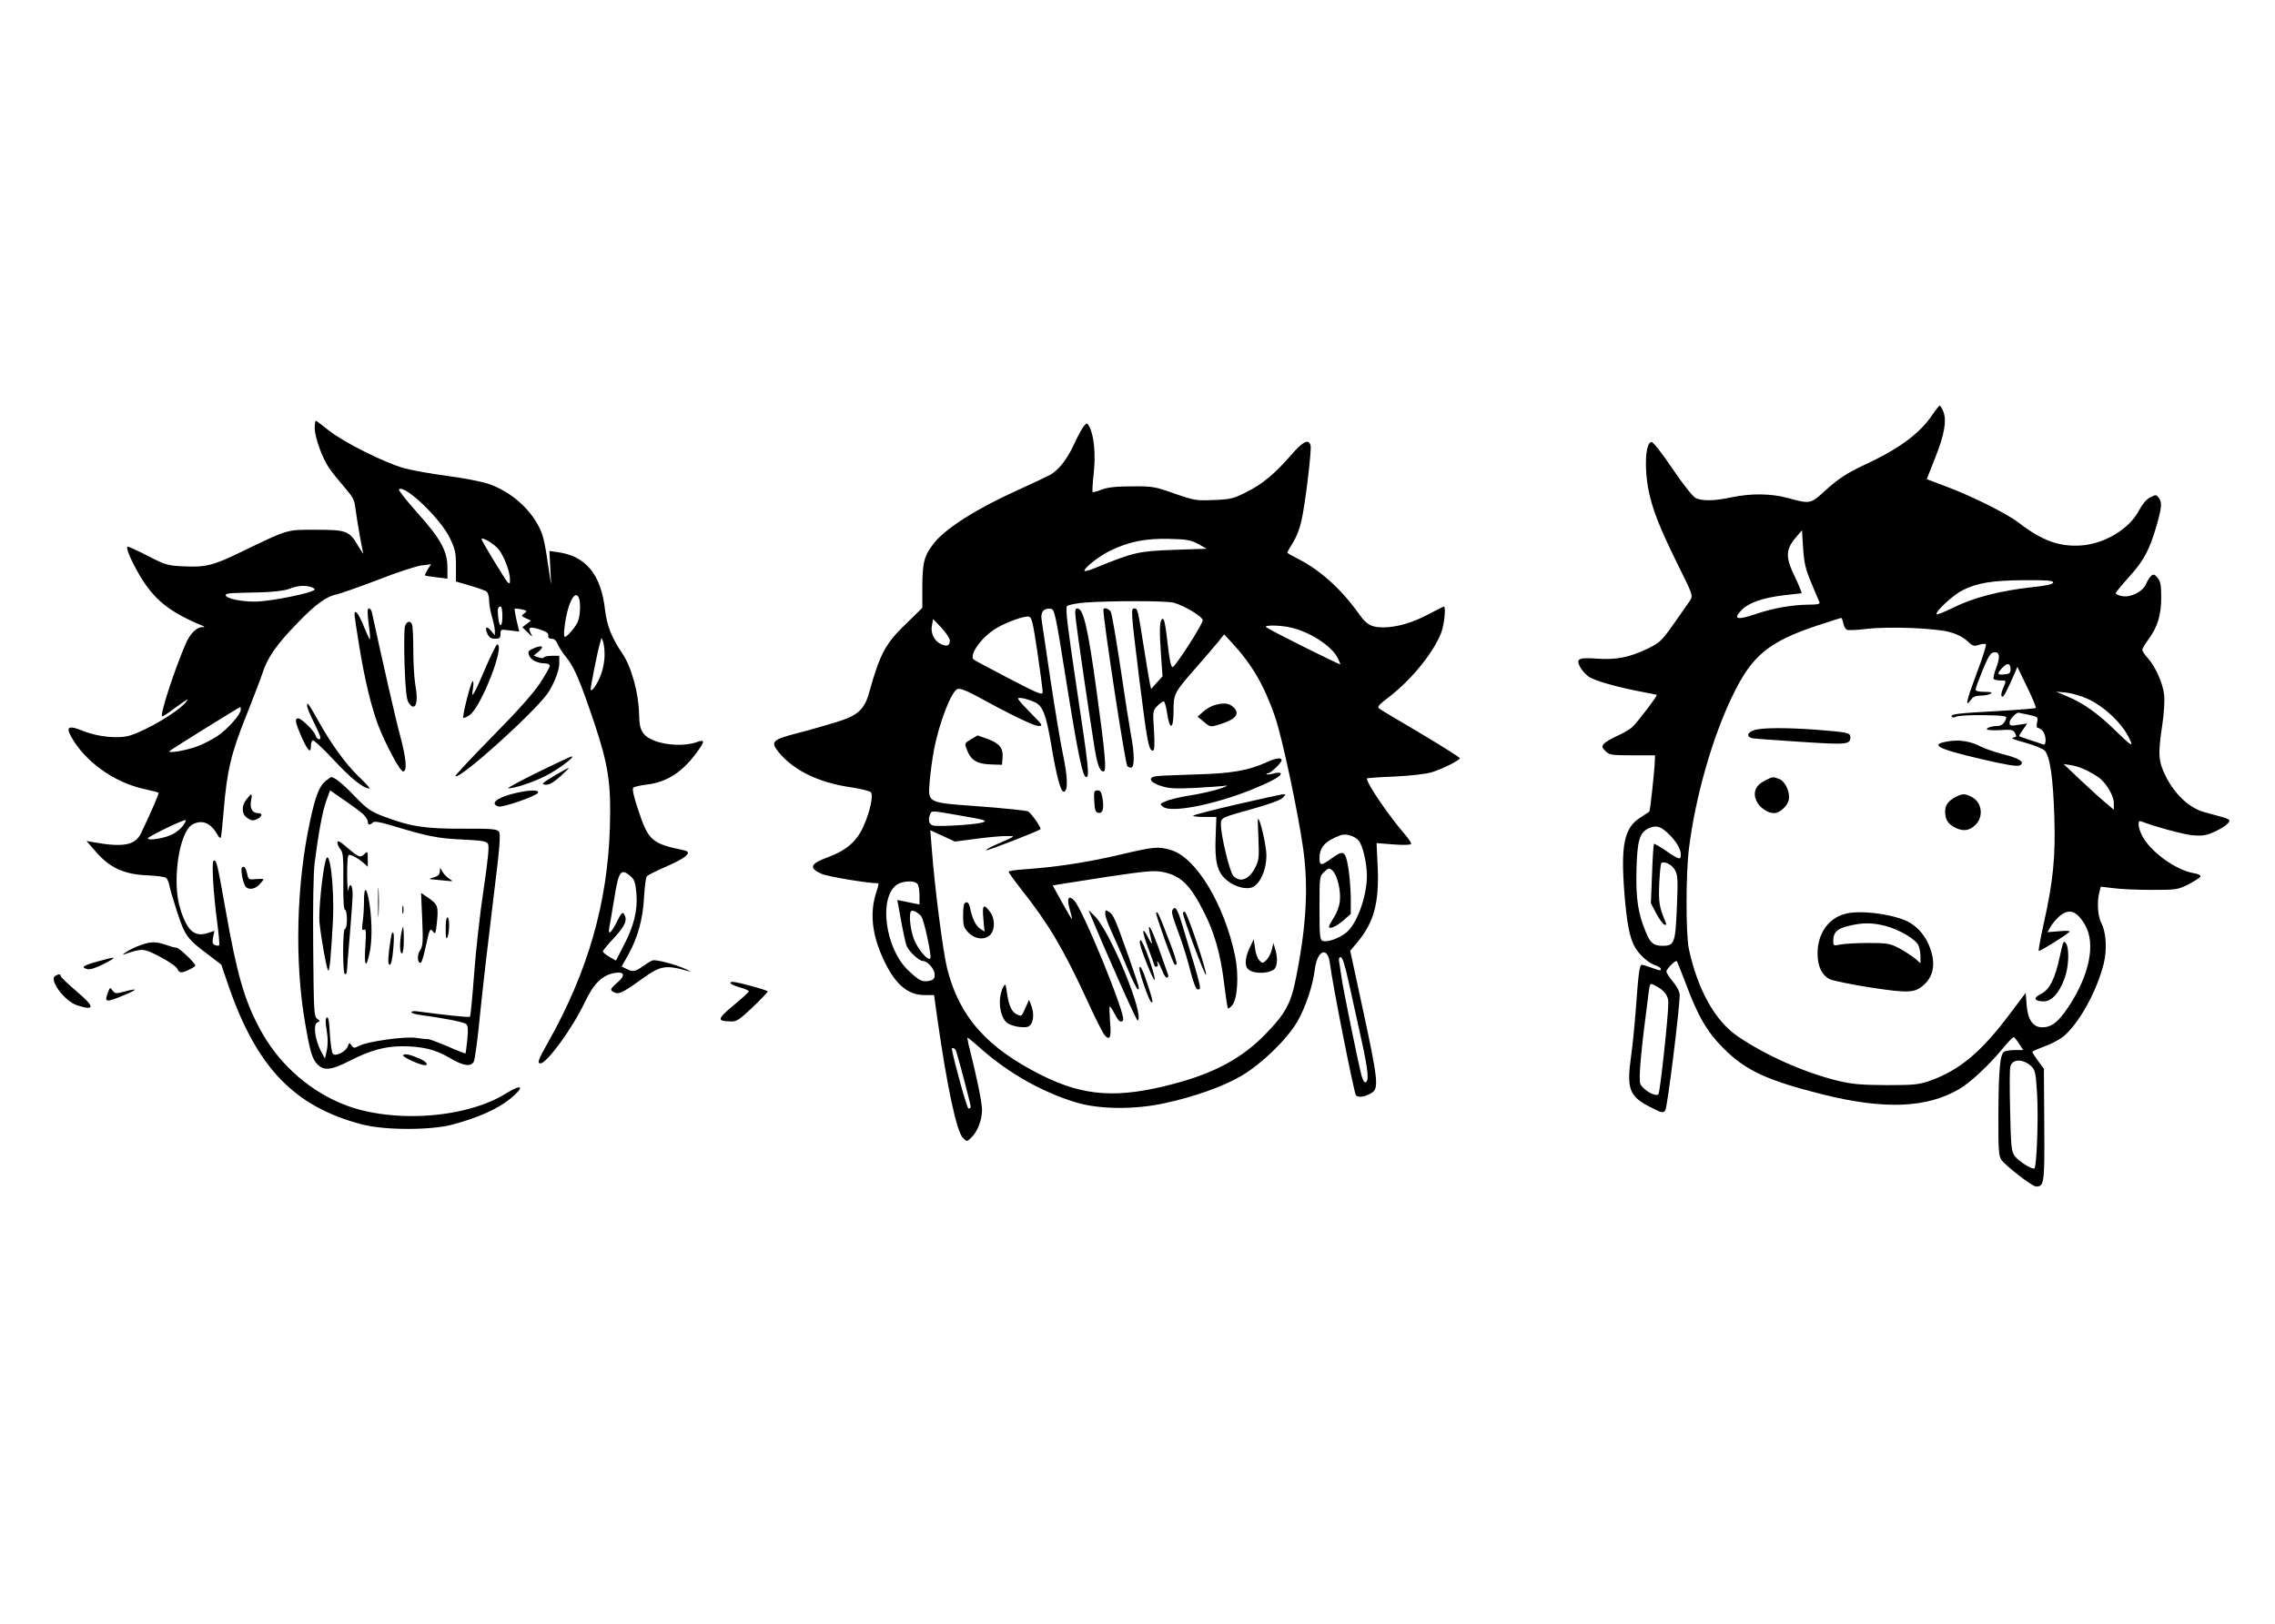 <?xml version="1.0" standalone="no"?>
<!DOCTYPE svg PUBLIC "-//W3C//DTD SVG 20010904//EN"
 "http://www.w3.org/TR/2001/REC-SVG-20010904/DTD/svg10.dtd">
<svg version="1.0" xmlns="http://www.w3.org/2000/svg"
 width="1200pt" height="857pt" viewBox="0 0 1200 857"
 preserveAspectRatio="xMidYMid meet">
<g transform="translate(0,857) scale(0.1,-0.1)"
fill="#000000" stroke="none">
<path d="M10191 6379 c-66 -97 -175 -177 -351 -259 -99 -46 -146 -77 -221
-146 -67 -62 -75 -63 -186 -32 -92 25 -195 26 -301 4 -87 -19 -152 -20 -187
-4 -15 7 -64 68 -123 155 -62 91 -102 142 -112 141 -31 -6 -38 -138 -14 -256
21 -102 57 -194 154 -391 80 -161 81 -163 64 -190 -10 -14 -48 -70 -86 -123
-65 -92 -73 -99 -141 -132 -95 -45 -163 -58 -262 -51 -98 7 -113 0 -91 -43 9
-17 29 -40 46 -52 29 -21 152 -56 285 -81 39 -7 72 -14 74 -15 5 -4 -102 -145
-130 -171 -14 -12 -49 -33 -80 -46 -30 -14 -61 -32 -69 -41 -12 -15 -10 -20 9
-39 20 -20 31 -22 141 -22 l120 0 -1 -25 c-1 -50 -25 -269 -29 -272 -3 -2 -24
-16 -47 -31 -87 -55 -105 -145 -84 -409 12 -143 26 -221 51 -268 21 -42 72
-89 107 -101 18 -6 33 -15 33 -20 0 -12 0 -12 -50 6 -23 8 -46 15 -50 15 -12
0 -18 -49 -30 -215 -6 -82 -17 -201 -26 -264 -25 -176 -11 -215 101 -272 61
-31 67 -33 79 -17 11 14 76 539 76 610 0 15 -14 43 -35 68 -19 23 -35 47 -35
54 0 15 48 62 55 55 2 -3 23 -55 46 -115 65 -176 114 -259 200 -345 118 -118
232 -170 527 -244 323 -80 545 -71 716 29 59 34 160 129 228 212 28 35 56 63
60 62 5 -2 18 -18 29 -36 l21 -32 -44 0 c-23 0 -49 -4 -57 -9 -22 -14 -29
-100 -30 -336 -1 -177 2 -214 15 -233 24 -34 164 -142 184 -142 43 0 45 18 43
327 l-2 294 -31 42 c-16 22 -30 44 -30 47 0 4 29 16 63 29 35 12 80 36 100 52
82 68 174 232 213 382 19 75 14 168 -12 217 -19 36 -24 113 -10 164 l7 28 67
-8 c37 -5 128 -9 202 -9 130 0 137 1 195 30 32 17 61 35 62 41 2 6 -13 14 -35
17 -95 16 -229 113 -273 198 -22 44 -25 84 -6 76 78 -30 223 -69 272 -74 50
-4 71 -1 110 16 50 22 85 48 85 62 0 5 -17 13 -37 18 -21 6 -64 17 -95 26 -78
21 -155 92 -203 187 -41 82 -43 116 -19 277 9 61 13 127 9 157 -7 61 -45 145
-85 191 -17 18 -30 39 -30 45 0 5 15 31 34 57 47 64 66 127 66 220 0 62 -4 84
-19 102 -15 19 -21 21 -34 11 -8 -7 -20 -26 -27 -43 -17 -40 -81 -73 -126 -64
-19 3 -34 10 -34 15 0 5 32 44 70 86 78 86 107 140 145 269 28 99 30 124 12
149 -13 17 -15 17 -45 2 -20 -10 -41 -35 -57 -65 -50 -100 -183 -181 -310
-189 -114 -7 -203 25 -328 121 -61 47 -239 136 -373 187 l-111 42 44 111 c49
123 63 199 43 247 -7 16 -15 30 -19 30 -3 0 -21 -23 -40 -51z m-637 -884 c21
-49 40 -96 43 -102 4 -10 -10 -13 -53 -13 -92 -1 -191 -18 -284 -50 -97 -33
-120 -27 -75 20 38 40 110 65 220 79 50 6 93 11 97 11 4 0 -11 37 -32 82 -56
114 -53 151 14 226 l21 24 6 -94 c5 -77 12 -109 43 -183z m1276 2 c0 -9 -33
-17 -112 -25 -166 -18 -313 -56 -413 -107 -47 -23 -87 -39 -90 -36 -8 14 86
101 137 127 78 39 157 52 326 53 118 1 152 -2 152 -12z m-1107 -216 c3 -16 12
-31 20 -34 7 -3 54 -1 103 5 121 14 363 4 439 -17 37 -10 72 -28 92 -47 28
-27 35 -29 62 -20 17 6 33 7 36 2 3 -5 -19 -75 -50 -156 -53 -142 -62 -182
-29 -136 11 16 26 22 52 22 20 0 44 5 52 10 11 7 2 10 -32 10 -32 0 -48 4 -47
13 0 6 17 53 37 102 29 70 42 91 58 93 32 5 36 -22 14 -80 -11 -28 -17 -55
-14 -60 3 -4 18 -8 35 -8 34 0 33 2 14 -43 -9 -21 -11 -38 -5 -42 8 -5 23 23
67 123 l14 34 51 -106 c29 -58 49 -108 46 -111 -3 -3 -91 -10 -194 -16 -217
-12 -257 -16 -249 -30 4 -5 13 -6 23 0 10 5 74 9 143 8 108 -2 126 -4 121 -17
-10 -28 -24 -40 -47 -40 -13 0 -30 -3 -39 -6 -34 -13 -13 -19 53 -16 62 4 70
2 80 -16 9 -18 8 -21 -12 -24 -13 -2 14 -13 65 -26 49 -14 94 -32 104 -43 27
-30 44 -145 50 -349 7 -210 -6 -340 -57 -568 -16 -74 -28 -137 -25 -139 4 -4
142 81 161 100 7 6 -12 8 -53 4 l-62 -5 17 30 c10 17 31 41 46 54 50 43 91 29
134 -44 59 -100 25 -267 -89 -438 -52 -77 -87 -104 -136 -104 -48 0 -76 40
-82 117 l-5 65 -85 -113 c-151 -201 -264 -295 -420 -351 -58 -20 -82 -23 -230
-23 -139 1 -180 5 -260 24 -176 44 -374 132 -522 232 -122 83 -213 246 -260
464 -16 78 -16 398 1 530 34 273 124 586 229 803 103 214 190 286 451 373 64
21 119 38 122 39 4 0 9 -13 12 -29z m882 -242 c0 -20 -6 -25 -32 -27 -39 -4
-41 3 -11 35 26 28 43 25 43 -8z m409 -157 c97 -46 194 -143 226 -227 9 -24
-6 -13 -77 56 -97 95 -171 148 -259 185 l-59 25 54 -5 c29 -3 81 -18 115 -34z
m-314 -83 c50 -11 51 -12 45 -40 -4 -17 -2 -29 3 -29 6 0 18 -7 26 -16 19 -19
22 -78 4 -72 -7 3 -38 13 -68 23 -30 10 -57 19 -59 21 -2 1 7 17 20 35 l22 32
-46 -7 c-43 -7 -47 -5 -47 13 0 15 33 51 47 51 1 0 25 -5 53 -11z m310 -295
c25 -13 55 -31 67 -41 38 -32 73 -94 73 -130 l0 -35 -37 31 c-21 17 -81 71
-133 120 l-95 90 40 -6 c22 -3 60 -16 85 -29z m-2200 -342 c44 -46 64 -90 53
-118 -3 -8 -27 3 -69 33 -36 25 -67 43 -70 41 -2 -3 -7 -74 -10 -159 l-6 -154
28 -54 c16 -30 36 -57 43 -59 11 -4 12 0 6 14 -33 79 -37 103 -33 202 3 56 7
105 11 108 14 14 58 -8 73 -38 14 -27 15 -54 9 -197 -8 -187 -13 -201 -75
-201 -47 0 -65 14 -88 71 -42 99 -54 179 -50 331 4 153 16 194 62 217 43 20
68 12 116 -37z m-77 -793 c46 -24 67 -52 67 -88 1 -62 -43 -470 -52 -483 -11
-18 -79 19 -95 52 -11 24 1 163 43 483 7 52 7 52 37 36z m1981 -424 c21 -20
24 -33 31 -144 8 -127 -2 -388 -14 -395 -12 -8 -83 37 -104 65 -17 24 -20 49
-24 236 -3 116 -3 222 1 236 10 41 67 42 110 2z"/>
<path d="M9253 4718 c-38 -12 -43 -35 -10 -43 12 -2 128 -11 257 -19 244 -16
260 -14 260 25 0 23 -13 26 -179 39 -165 12 -285 11 -328 -2z"/>
<path d="M10285 4660 c-113 -16 -73 -39 162 -94 137 -32 193 -41 207 -34 30
16 -1 37 -89 59 -43 11 -97 30 -119 41 -49 26 -107 36 -161 28z"/>
<path d="M9310 4452 c-49 -24 -65 -61 -46 -106 15 -35 59 -66 94 -66 29 0 70
37 77 69 9 40 -18 99 -50 111 -34 13 -34 13 -75 -8z"/>
<path d="M10315 4365 c-39 -21 -55 -42 -55 -78 0 -39 15 -64 50 -82 44 -23 78
-19 111 14 45 46 32 123 -26 149 -34 16 -44 15 -80 -3z"/>
<path d="M9730 3748 c-87 -24 -142 -104 -143 -207 0 -68 22 -115 64 -137 17
-8 114 -28 216 -44 203 -31 236 -29 285 18 36 33 51 82 43 135 -15 93 -71 170
-145 201 -92 38 -247 55 -320 34z m215 -63 c73 -19 159 -70 174 -102 6 -13 11
-40 11 -59 l0 -36 -31 27 c-18 14 -55 38 -83 53 -46 24 -61 27 -161 27 -60 0
-127 -4 -147 -8 -37 -8 -38 -7 -38 21 0 43 21 63 81 77 73 18 124 18 194 0z"/>
<path d="M10866 3528 c-26 -122 -55 -180 -101 -202 -43 -21 -35 -39 16 -39 41
0 81 44 109 121 23 61 26 159 7 186 -12 16 -15 8 -31 -66z"/>
<path d="M1660 6313 c0 -51 40 -160 77 -214 17 -24 54 -70 81 -101 41 -47 52
-66 56 -105 8 -62 35 -218 42 -241 3 -9 -8 7 -25 35 -49 83 -62 88 -226 88
-157 0 -140 5 -395 -118 -144 -70 -187 -81 -301 -75 -85 4 -96 7 -191 56 -56
29 -103 50 -106 48 -8 -9 19 -72 62 -147 77 -131 155 -195 326 -267 22 -9 23
-11 4 -11 -28 -1 -62 -36 -84 -86 -62 -145 -136 -372 -125 -384 3 -2 28 14 57
36 29 21 60 43 68 48 13 8 13 7 0 -10 -41 -50 -200 -145 -293 -175 -59 -19
-171 -8 -247 23 -76 31 -94 24 -66 -27 72 -133 229 -246 392 -280 36 -8 67
-16 70 -18 4 -4 -31 -85 -92 -214 -31 -64 -95 -76 -253 -47 l-35 6 50 -57 c71
-83 148 -119 268 -124 50 -2 96 -8 102 -14 7 -5 15 -24 18 -43 4 -19 23 -83
42 -142 40 -120 52 -137 160 -218 l71 -54 37 -108 c149 -434 347 -641 704
-735 121 -32 368 -32 483 0 133 36 233 81 299 134 80 65 67 84 -21 29 -220
-137 -628 -160 -880 -48 -178 78 -326 216 -418 388 -82 152 -121 288 -181 628
-45 252 -47 261 -62 261 -13 0 -4 -164 18 -329 8 -62 13 -116 10 -118 -3 -3
-13 -3 -22 1 -13 5 -15 14 -10 41 l7 34 -30 -10 c-74 -26 -114 8 -151 129 -44
141 -5 404 65 442 52 28 97 9 134 -57 5 -10 12 -15 15 -13 3 3 10 69 16 145
17 207 39 301 118 497 38 95 77 198 87 228 26 81 75 151 183 262 100 103 152
141 211 153 18 4 115 38 215 76 99 39 203 73 231 76 l49 6 -18 -27 c-9 -15
-16 -29 -14 -32 2 -2 30 -6 61 -10 l57 -7 0 59 c0 87 -36 152 -159 289 -57 64
-100 119 -97 123 29 28 217 -151 268 -255 29 -60 33 -77 33 -149 l0 -82 75
-22 c41 -12 81 -26 88 -32 6 -6 12 -27 12 -47 0 -20 7 -58 15 -85 8 -27 15
-60 15 -74 l0 -24 -19 23 c-24 30 -36 21 -20 -15 9 -19 20 -26 41 -26 23 0 28
4 28 25 0 25 1 25 49 19 l50 -6 -14 58 c-7 32 -12 60 -10 62 2 2 18 1 36 -3
30 -7 31 -8 15 -21 -18 -12 -17 -14 8 -26 l27 -12 -23 -18 -23 -17 29 -28 c26
-26 27 -26 16 -5 -17 33 -7 38 48 21 34 -11 46 -20 44 -32 -2 -11 4 -17 18
-17 13 0 24 -10 31 -27 6 -15 26 -47 46 -71 42 -51 74 -127 148 -347 74 -221
89 -320 82 -549 -12 -400 -116 -762 -326 -1135 -53 -94 -59 -111 -40 -111 34
0 171 189 234 323 48 100 92 143 159 154 52 8 56 -14 10 -53 -32 -28 -36 -35
-24 -44 31 -20 46 -14 157 66 99 71 124 75 249 39 11 -3 3 2 -16 11 -56 26
-160 53 -178 47 -9 -3 -30 -16 -47 -28 -43 -31 -56 -34 -88 -18 l-28 14 35 62
c50 91 77 187 83 302 3 55 10 105 14 111 5 6 44 26 87 45 122 52 158 83 110
93 -170 35 -188 51 -241 211 -24 70 -33 113 -27 119 5 5 39 13 74 17 104 13
185 65 261 169 45 61 44 71 -2 54 -59 -21 -159 -17 -223 9 -62 25 -78 54 -79
138 -2 111 -40 250 -88 321 -56 81 -82 147 -92 233 -21 184 -101 282 -250 302
l-43 6 5 -99 c5 -87 5 -91 -3 -34 -26 177 -32 209 -55 256 -51 104 -155 193
-271 232 -32 11 -129 30 -214 41 -85 11 -188 30 -229 41 -104 29 -323 139
-398 200 -34 27 -64 50 -67 50 -3 0 -6 -17 -6 -37z m969 -640 c30 -37 61 -118
61 -161 0 -23 -2 -24 -14 -12 -13 15 -136 217 -136 225 0 15 65 -23 89 -52z
m-991 -199 c12 -4 22 -10 22 -14 0 -16 -234 -64 -315 -64 -79 0 -155 17 -155
35 0 5 19 10 43 10 23 1 89 3 147 4 63 2 121 9 145 18 44 17 78 20 113 11z
m1416 -60 c9 -25 7 -90 -5 -121 -10 -28 -57 -83 -70 -83 -4 0 -5 19 -2 43 13
126 56 215 77 161z m-404 -94 c0 -61 -16 -66 -22 -7 -5 45 -2 57 13 57 5 0 9
-22 9 -50z m539 -201 c1 -26 -6 -69 -15 -96 -16 -49 -48 -102 -58 -93 -4 5 36
206 51 255 l6 20 8 -20 c4 -11 8 -41 8 -66z m-1919 -293 c0 -25 -69 -103 -124
-140 -31 -20 -80 -45 -109 -55 -65 -23 -156 -37 -142 -23 9 9 366 231 373 232
1 0 2 -6 2 -14z m-306 -614 c-11 -15 -36 -35 -55 -44 -41 -21 -129 -35 -129
-21 0 9 192 102 199 96 3 -2 -4 -16 -15 -31z m2361 -264 c22 -19 27 -34 32
-93 7 -89 -13 -170 -68 -275 l-40 -78 -35 20 c-19 11 -34 24 -34 29 0 4 27 37
60 72 59 64 71 94 51 126 -7 11 -16 1 -37 -42 -30 -61 -49 -75 -40 -29 3 15
15 83 26 151 23 146 35 162 85 119z"/>
<path d="M5718 6323 c-9 -10 -32 -52 -51 -93 -38 -84 -84 -142 -131 -167 -17
-9 -93 -45 -168 -79 -212 -95 -381 -202 -441 -279 -52 -66 -61 -100 -62 -226
l0 -116 -86 -84 c-109 -105 -137 -158 -194 -361 -25 -91 -59 -123 -174 -158
-53 -16 -145 -43 -205 -58 -132 -34 -143 -45 -100 -99 78 -96 209 -161 378
-186 53 -8 103 -20 109 -26 15 -15 -3 -102 -39 -182 -36 -79 -90 -126 -188
-162 -93 -34 -101 -57 -33 -87 33 -15 245 -50 299 -50 4 0 0 -19 -8 -42 -35
-101 -27 -212 24 -332 63 -150 134 -216 229 -216 l50 0 17 -122 c52 -365 102
-598 135 -631 20 -21 21 -21 42 -1 33 29 59 93 59 148 0 40 -30 185 -71 345
-4 19 -7 36 -6 37 1 1 36 -27 77 -64 144 -126 318 -224 495 -278 122 -37 307
-39 465 -5 158 34 311 88 408 145 106 62 241 193 295 286 43 75 82 189 92 274
13 104 68 126 80 33 14 -113 127 -682 137 -695 13 -15 50 -9 86 14 35 23 29
76 -47 428 l-69 320 38 45 c87 105 115 207 107 395 l-6 128 88 -7 c49 -4 91
-3 94 2 3 4 -11 26 -30 48 -87 100 -203 270 -203 298 0 2 64 7 143 10 86 4
164 13 197 22 59 18 150 64 150 75 0 4 -93 63 -207 131 -115 67 -214 127 -220
132 -10 7 4 22 50 57 119 90 239 237 279 342 16 42 26 138 14 138 -3 0 -37
-18 -78 -39 -85 -46 -171 -71 -243 -71 -63 1 -85 13 -126 70 -94 132 -205 232
-321 291 -32 16 -58 31 -58 34 0 2 13 25 29 51 17 25 37 76 45 113 21 91 55
376 49 401 -10 37 -41 21 -104 -52 -85 -98 -151 -153 -238 -196 -66 -33 -83
-37 -170 -40 -91 -4 -102 -2 -206 34 -104 37 -116 39 -225 38 -83 0 -127 -5
-159 -17 -24 -10 -46 -15 -48 -13 -2 2 0 46 6 98 11 99 2 198 -22 245 -12 23
-14 23 -29 6z m602 -623 l45 -25 -175 -6 c-186 -7 -209 -12 -417 -97 -29 -12
-53 -18 -53 -13 0 16 80 79 135 105 97 48 188 66 310 63 95 -2 116 -6 155 -27z
m-128 -310 c58 -17 153 -74 152 -93 -2 -24 -146 -247 -159 -247 -8 0 -16 38
-24 108 -15 130 -21 156 -32 145 -13 -13 -14 -64 -5 -189 l8 -112 -30 -33 -30
-34 -6 25 c-3 14 -17 97 -31 185 -33 209 -34 215 -51 215 -20 0 -19 -11 26
-378 41 -327 49 -372 71 -372 9 0 10 28 6 106 -7 102 -6 106 18 130 13 13 28
24 33 24 5 0 13 -28 18 -62 14 -93 34 -88 34 9 0 93 3 99 121 233 46 53 98
113 115 134 l31 39 42 -45 c106 -115 169 -224 226 -388 38 -110 122 -505 149
-698 28 -200 17 -407 -38 -681 -27 -138 -57 -191 -166 -302 -122 -124 -268
-202 -482 -258 -292 -77 -469 -66 -693 46 -289 144 -435 309 -499 563 -22 88
-67 434 -82 643 l-7 87 65 -30 65 -30 114 15 c63 8 134 15 159 14 49 0 52 2
-54 -44 -33 -14 -57 -28 -54 -31 5 -4 275 101 286 111 7 6 -48 84 -65 94 -10
5 -121 16 -248 26 -290 21 -280 16 -271 134 4 47 14 120 22 162 27 145 93 314
125 324 12 4 46 -8 92 -33 186 -102 310 -162 335 -162 25 0 22 4 -41 68 -37
37 -67 71 -67 76 0 9 39 2 82 -16 47 -18 65 -62 93 -228 29 -172 51 -253 68
-247 21 7 19 78 -7 201 -14 66 -43 245 -66 396 -22 151 -43 291 -46 311 -6 41
12 62 48 57 21 -3 24 -17 84 -393 61 -380 85 -495 104 -495 18 0 11 60 -52
478 -48 322 -59 415 -50 424 7 7 49 15 95 19 137 10 430 10 469 -1z m-720
-260 c15 -102 27 -196 28 -208 0 -22 -11 -18 -177 68 -98 51 -182 96 -187 100
-26 25 43 121 120 166 54 32 143 64 169 61 17 -2 22 -22 47 -187z m-462 61 c0
-28 -15 -34 -47 -19 -36 17 -56 60 -47 100 l6 32 44 -46 c24 -26 44 -56 44
-67z m1799 68 c101 -23 214 -96 247 -160 8 -16 14 -31 14 -34 0 -5 -360 174
-390 195 -20 13 69 13 129 -1z m-1754 -990 c145 -25 159 -29 124 -39 -39 -11
-235 -23 -258 -15 -21 6 -27 29 -15 59 8 20 5 20 149 -5z m2111 -133 c22 -25
44 -120 44 -187 0 -111 -55 -259 -111 -301 -41 -31 -100 -51 -122 -42 -15 5
-17 27 -17 173 0 166 0 168 25 191 24 22 26 23 44 6 25 -23 45 -106 38 -162
-2 -24 -16 -62 -31 -84 -14 -22 -26 -44 -26 -49 0 -16 38 0 77 34 l38 33 0 88
c-1 49 -7 122 -14 162 -15 84 -25 89 -89 42 -52 -38 -62 -38 -62 0 0 60 28 92
110 123 27 11 75 -3 96 -27z m-2328 -228 c7 -7 12 -34 12 -61 l0 -49 -30 6
c-16 3 -43 9 -58 12 l-29 6 19 -104 c10 -56 23 -117 29 -135 9 -29 66 -83 87
-83 24 0 62 -43 62 -70 0 -24 -5 -30 -30 -35 -35 -8 -55 3 -113 59 -117 115
-152 374 -60 446 29 22 92 27 111 8z m21 -172 c15 -18 57 -213 48 -223 -14
-13 -67 51 -87 104 -19 52 -27 133 -14 146 8 8 36 -7 53 -27z m2254 -343 c16
-71 46 -209 68 -308 37 -168 42 -225 19 -225 -5 0 -14 17 -19 38 -17 66 -99
465 -105 517 -4 28 -9 62 -12 78 -4 19 -1 27 8 27 9 0 22 -41 41 -127z m-2069
-370 c21 -69 76 -280 76 -291 0 -8 -5 -12 -12 -10 -8 3 -73 237 -88 316 0 1 4
2 9 2 5 0 12 -8 15 -17z"/>
<path d="M5675 5298 c7 -65 72 -511 99 -677 15 -88 27 -121 47 -121 17 0 9 89
-36 419 -46 336 -70 441 -102 441 -12 0 -14 -10 -8 -62z"/>
<path d="M5820 5353 c0 -58 114 -806 126 -824 3 -5 12 -9 20 -9 19 0 19 73 -1
176 -8 44 -33 202 -55 353 -23 151 -45 283 -51 293 -9 17 -39 26 -39 11z"/>
<path d="M6404 4849 c-17 -5 -43 -20 -59 -35 l-28 -25 34 -28 c31 -27 35 -27
75 -15 92 27 118 58 80 93 -24 22 -51 25 -102 10z"/>
<path d="M5123 4670 c-38 -23 -37 -20 -19 -65 20 -47 53 -66 122 -68 l59 -2 3
34 c5 52 -14 78 -75 101 -30 11 -55 20 -56 20 -1 0 -17 -9 -34 -20z"/>
<path d="M6680 4548 c-101 -45 -187 -59 -380 -64 -102 -3 -195 -7 -207 -10
-39 -8 -26 -32 29 -50 43 -14 74 -16 182 -11 72 4 145 9 161 12 17 2 3 -4 -30
-16 -33 -11 -103 -27 -155 -35 -52 -8 -111 -22 -130 -31 -33 -14 -34 -15 -15
-30 43 -32 259 9 457 87 112 45 171 77 163 90 -3 5 -20 4 -37 -1 -17 -5 -34
-6 -37 -4 -2 3 0 5 6 5 15 0 73 55 73 69 0 16 -29 12 -80 -11z"/>
<path d="M5772 4343 c2 -46 7 -59 21 -61 23 -5 31 19 23 73 -6 36 -11 45 -27
45 -18 0 -20 -6 -17 -57z"/>
<path d="M6523 4326 c-122 -28 -225 -55 -229 -59 -4 -4 22 -7 58 -7 l64 0 -4
-110 c-5 -127 9 -183 59 -224 43 -36 107 -52 139 -35 40 22 70 93 70 165 0 51
-33 194 -44 194 -2 0 -1 -49 2 -108 4 -96 2 -112 -17 -149 -32 -64 -81 -82
-116 -43 -19 21 -64 208 -65 268 0 39 -3 37 175 87 77 21 138 44 150 55 19 20
19 20 0 19 -11 -1 -120 -25 -242 -53z"/>
<path d="M5900 4059 c-167 -39 -333 -64 -492 -75 -49 -3 -88 -9 -88 -13 0 -4
30 -46 66 -92 145 -183 223 -315 349 -588 41 -91 83 -173 92 -183 28 -31 36
-10 28 73 -3 44 -4 79 -1 79 3 0 15 -18 26 -40 20 -39 33 -49 44 -32 16 26
-210 579 -257 630 -31 33 -42 13 -24 -47 8 -28 13 -51 12 -51 -2 0 -26 40 -53
89 l-49 89 31 6 c17 3 135 21 262 41 196 29 240 33 285 25 97 -19 147 -67 221
-215 54 -106 86 -220 104 -367 9 -73 18 -135 21 -138 2 -3 13 5 23 17 28 35
35 160 15 258 -57 274 -206 521 -338 560 -69 20 -87 19 -277 -26z"/>
<path d="M5087 3803 c-4 -3 -7 -33 -7 -65 0 -52 4 -63 29 -89 36 -36 88 -40
116 -9 24 27 23 85 -2 118 -35 47 -43 39 -36 -35 l6 -68 -24 16 c-23 16 -41
53 -53 112 -6 26 -16 34 -29 20z"/>
<path d="M6185 3770 c-7 -12 -4 -26 40 -145 18 -49 43 -132 55 -182 15 -58 29
-93 37 -93 22 0 26 -14 -83 348 -24 78 -35 95 -49 72z"/>
<path d="M5743 3765 c92 -223 252 -583 258 -579 38 23 -138 455 -223 547 -22
23 -38 38 -35 32z"/>
<path d="M5830 3748 c0 -13 15 -55 33 -93 18 -39 55 -123 81 -187 27 -65 53
-118 58 -118 11 0 8 10 -48 170 -70 199 -81 224 -103 238 -19 13 -21 13 -21
-10z"/>
<path d="M6098 3755 c-5 -5 87 -263 98 -274 2 -2 7 -1 10 2 4 4 -14 62 -41
129 -53 139 -59 151 -67 143z"/>
<path d="M6240 3753 c-1 -22 115 -332 121 -326 9 10 -100 333 -112 333 -5 0
-9 -3 -9 -7z"/>
<path d="M6063 3655 c4 -16 9 -41 12 -55 4 -15 -3 -7 -16 18 -37 72 -38 46 -3
-49 19 -51 34 -93 34 -95 0 -2 5 -4 11 -4 6 0 8 7 5 17 -4 10 -3 14 1 9 4 -4
15 -26 24 -48 8 -22 19 -38 25 -36 5 2 8 8 6 13 -2 6 -22 62 -44 125 -41 115
-66 164 -55 105z"/>
<path d="M6014 3586 c13 -51 68 -186 76 -186 5 0 -7 47 -27 105 -20 58 -41
105 -46 105 -5 0 -6 -11 -3 -24z"/>
<path d="M6592 3570 c-22 -46 -27 -86 -14 -107 19 -29 99 -35 140 -9 18 11 23
56 11 99 l-12 42 -9 -37 c-5 -20 -18 -44 -29 -54 -18 -17 -21 -17 -36 -1 -10
9 -20 38 -23 64 l-7 48 -21 -45z"/>
<path d="M6010 3459 c0 -22 48 -161 60 -173 15 -15 12 2 -16 89 -26 80 -44
113 -44 84z"/>
<path d="M5293 3365 c-31 -56 -23 -154 17 -190 10 -9 40 -20 66 -23 38 -4 50
-1 61 13 16 23 17 64 2 102 l-11 28 -19 -42 c-20 -47 -21 -48 -50 -32 -24 13
-39 48 -48 114 -6 44 -8 48 -18 30z"/>
<path d="M1945 5275 c7 -47 9 -82 5 -78 -3 4 -19 38 -34 76 -26 62 -46 86 -46
54 0 -7 11 -82 25 -167 29 -177 63 -317 99 -414 38 -100 116 -246 132 -246 23
0 17 68 -15 187 -23 84 -96 405 -149 651 -2 12 -10 22 -16 22 -9 0 -9 -20 -1
-85z"/>
<path d="M2135 5261 c-3 -15 -4 -106 -1 -201 5 -132 10 -179 21 -197 35 -52
54 -3 36 92 -6 34 -11 117 -11 183 0 66 -3 127 -6 136 -10 26 -32 18 -39 -13z"/>
<path d="M2566 5058 c-26 -62 -54 -124 -62 -138 -15 -24 -15 -23 -9 20 4 27 2
41 -3 35 -11 -12 -55 -186 -48 -192 3 -3 18 4 34 15 61 44 189 372 144 372 -4
0 -29 -51 -56 -112z"/>
<path d="M2809 5147 c-23 -10 -25 -16 -18 -35 9 -24 45 -42 85 -42 13 0 24 -6
24 -13 0 -7 -24 -49 -52 -92 -35 -53 -120 -148 -252 -282 -110 -112 -197 -205
-194 -208 20 -21 412 332 486 436 33 48 62 121 62 158 l0 41 -39 0 c-22 0 -41
-4 -43 -9 -2 -5 -14 -4 -28 1 l-25 9 23 19 c38 31 22 40 -29 17z"/>
<path d="M1620 4847 c0 -10 16 -49 35 -87 19 -38 35 -74 35 -80 0 -18 -18 -11
-25 9 -7 25 -75 91 -92 91 -20 0 -16 -21 18 -99 33 -73 49 -89 49 -47 0 14 4
27 9 30 5 4 56 -44 113 -105 90 -97 155 -149 187 -149 5 0 -22 30 -60 66 -67
65 -142 169 -209 289 -18 33 -39 69 -47 80 -12 17 -13 17 -13 2z"/>
<path d="M2835 4495 c-93 -46 -163 -84 -155 -84 32 -1 128 30 195 64 65 32
163 105 140 104 -5 0 -86 -38 -180 -84z"/>
<path d="M2935 4484 c-78 -46 -85 -54 -53 -54 17 0 43 16 75 45 26 24 46 44
43 44 -3 0 -32 -16 -65 -35z"/>
<path d="M1718 4450 c-33 -26 -54 -78 -83 -214 -72 -334 -82 -743 -25 -1067
26 -150 37 -187 65 -215 35 -35 74 -30 173 21 104 53 183 75 272 75 106 0 178
-17 251 -61 72 -43 113 -49 128 -20 6 10 22 130 35 267 14 137 45 403 68 590
35 281 40 345 29 357 -10 13 -41 16 -189 15 -197 -1 -277 11 -417 64 -71 27
-89 40 -155 108 -64 67 -106 100 -123 100 -2 0 -16 -9 -29 -20z m197 -175 c14
-13 25 -31 25 -40 0 -18 11 -20 27 -4 7 7 35 3 94 -15 198 -59 245 -69 373
-75 106 -5 131 -9 140 -23 7 -13 1 -75 -23 -240 -19 -123 -41 -323 -50 -445
-9 -122 -19 -224 -22 -227 -5 -5 -126 8 -276 28 -18 3 -33 1 -33 -4 0 -5 21
-12 48 -15 126 -17 227 -37 240 -47 11 -9 12 -28 7 -82 -4 -39 -8 -72 -10 -74
-1 -1 -44 15 -95 38 -52 22 -98 39 -104 38 -6 -1 -32 2 -59 6 -56 10 -256 -18
-301 -41 -27 -14 -31 -14 -42 2 -11 15 -13 15 -19 -4 -9 -28 -63 -57 -79 -41
-6 6 -13 53 -16 105 -3 66 -8 92 -16 87 -8 -5 -8 -24 -1 -68 7 -40 7 -76 1
-105 l-10 -44 -23 43 c-30 59 -40 139 -17 148 15 6 15 7 -1 19 -17 12 -18 42
-21 377 -2 220 1 396 8 448 20 157 42 275 62 328 l19 52 74 -51 c41 -28 86
-61 100 -74z"/>
<path d="M1780 4125 c0 -10 7 -26 16 -36 13 -14 16 -43 15 -168 -1 -98 2 -151
9 -151 5 0 10 -22 10 -50 0 -27 -4 -50 -10 -50 -6 0 -10 -47 -10 -120 0 -73 4
-120 10 -120 6 0 10 8 10 18 0 9 7 94 15 187 8 94 15 191 15 218 0 51 -16 65
-23 20 -2 -16 -5 20 -6 80 0 70 3 107 10 107 16 0 51 -20 77 -43 l22 -20 0 42
c0 39 -1 41 -16 27 -23 -23 -30 -21 -90 30 -41 36 -54 42 -54 29z"/>
<path d="M1717 4028 c-18 -69 -37 -270 -32 -323 8 -81 36 -237 45 -254 8 -15
16 71 26 259 9 181 -18 402 -39 318z"/>
<path d="M2320 3973 c0 -17 -9 -25 -32 -32 -23 -6 -27 -9 -12 -10 12 -1 43 -4
70 -7 46 -5 47 -4 25 9 -13 8 -30 25 -37 38 -13 24 -13 24 -14 2z"/>
<path d="M1994 3810 c0 -69 1 -97 3 -62 2 34 2 90 0 125 -2 34 -3 6 -3 -63z"/>
<path d="M1920 3818 c0 -36 -3 -87 -7 -113 -5 -38 -3 -46 7 -40 11 7 12 -10 7
-89 -7 -103 4 -121 22 -35 14 62 14 162 1 254 -14 95 -30 107 -30 23z"/>
<path d="M2227 3721 c5 -120 4 -141 -11 -164 -17 -25 -15 -67 3 -67 5 0 16 37
26 83 21 98 23 103 40 81 11 -15 14 -8 20 53 8 81 4 92 -47 127 l-37 25 6
-138z"/>
<path d="M2122 3770 c0 -19 2 -27 5 -17 2 9 2 25 0 35 -3 9 -5 1 -5 -18z"/>
<path d="M2351 3668 c0 -45 3 -57 9 -43 12 28 12 105 0 105 -6 0 -10 -27 -9
-62z"/>
<path d="M2116 3643 c-9 -57 -7 -103 4 -103 6 0 10 30 10 70 0 39 -2 70 -4 70
-2 0 -6 -17 -10 -37z"/>
<path d="M2065 3639 c-2 -8 -8 -47 -13 -86 -6 -55 -5 -73 4 -73 7 0 14 29 18
81 7 75 3 110 -9 78z"/>
<path d="M2696 4380 c-80 -22 -111 -51 -67 -65 22 -7 203 56 209 73 6 18 -59
14 -142 -8z"/>
<path d="M1301 4354 c-29 -37 -27 -79 4 -100 21 -14 31 -15 50 -6 29 14 33 32
6 32 -30 0 -44 25 -37 65 8 42 4 43 -23 9z"/>
<path d="M1276 3993 c-7 -8 3 -70 16 -95 12 -25 51 -22 76 5 12 13 22 25 22
28 0 2 -18 3 -40 1 -38 -4 -40 -2 -46 27 -7 33 -17 45 -28 34z"/>
<path d="M742 3584 c-24 -8 -58 -25 -75 -36 -18 -11 -23 -17 -12 -13 98 33
101 33 191 -14 46 -24 86 -52 90 -63 3 -10 12 -18 20 -18 17 0 74 28 74 36 0
13 -85 94 -99 94 -9 0 -34 7 -56 15 -51 18 -79 18 -133 -1z"/>
<path d="M513 3497 c-76 -21 -88 -31 -52 -40 14 -4 46 7 88 28 75 39 67 41
-36 12z"/>
<path d="M291 3421 c-34 -22 51 -134 116 -155 95 -30 94 -9 -2 73 -47 40 -85
76 -85 82 0 11 -11 11 -29 0z"/>
<path d="M3854 3381 c3 -4 26 -14 51 -21 25 -7 45 -16 45 -20 0 -4 -37 -38
-82 -75 -87 -73 -88 -83 -10 -84 27 -1 45 11 112 75 44 42 80 80 80 83 0 7
-165 52 -188 51 -7 0 -11 -4 -8 -9z"/>
<path d="M570 3336 c-21 -56 -14 -57 85 -16 75 31 74 38 -1 18 -42 -11 -47
-11 -60 6 -13 18 -14 18 -24 -8z"/>
<path d="M2126 3002 c-5 -8 91 -52 115 -52 22 0 6 21 -28 35 -54 23 -80 28
-87 17z"/>
</g>
</svg>
